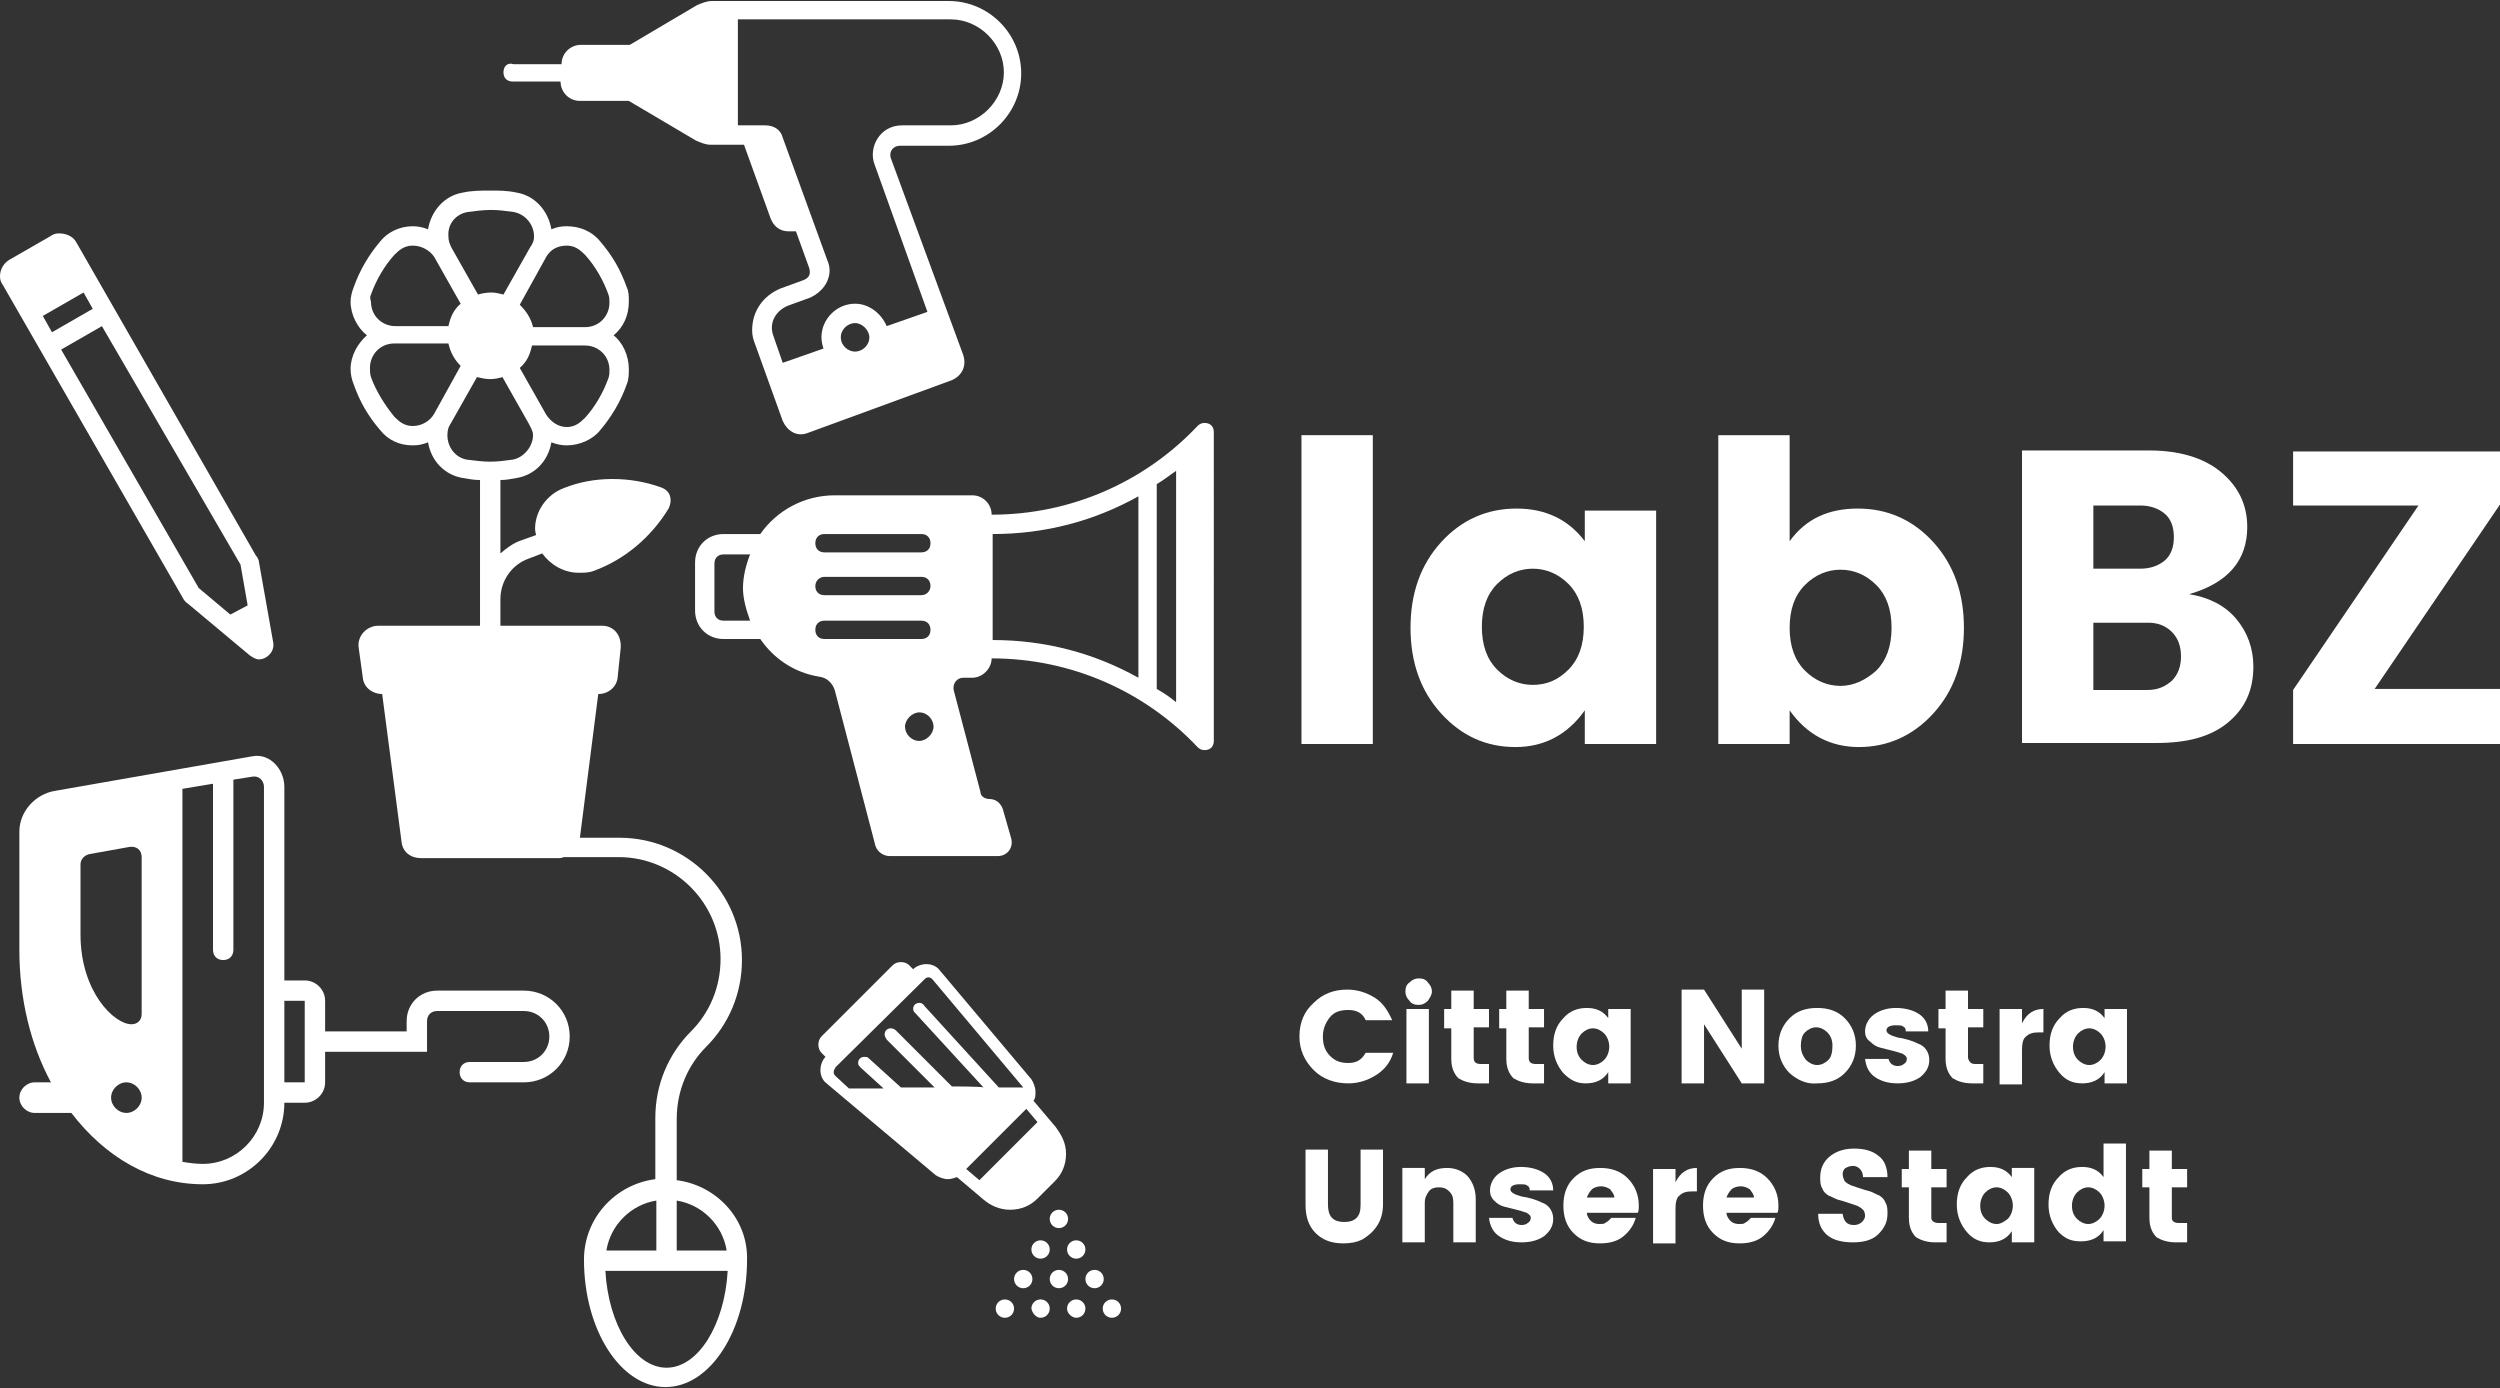 <?xml version="1.0" encoding="utf-8"?>
<!-- Generator: Adobe Illustrator 18.0.0, SVG Export Plug-In . SVG Version: 6.00 Build 0)  -->
<!DOCTYPE svg PUBLIC "-//W3C//DTD SVG 1.1//EN" "http://www.w3.org/Graphics/SVG/1.1/DTD/svg11.dtd">
<svg version="1.1" id="Layer_1" xmlns="http://www.w3.org/2000/svg" xmlns:xlink="http://www.w3.org/1999/xlink" x="0px" y="0px"
	 viewBox="0 0 245.3 136.2" enable-background="new 0 0 245.3 136.2" xml:space="preserve">
<rect x="0" y="0" width="245.3" height="136.2" fill="#333333" stroke="none"/>
<path fill="#FFFFFF" d="M49.4,7.1c0,0.6,0.4,0.9,0.9,0.9h4.7c0,1,0.8,1.9,1.9,1.9h4.8l6.6,3.9c0.5,0.2,0.9,0.4,1.4,0.4H73l2.6,7.2
	c0.3,0.8,0.9,1.3,1.8,1.3h0.7l1.3,3.6c0.2,0.7-0.1,1-0.6,1.2l-2.2,0.8c-1.7,0.7-2.8,2.2-2.8,4.1c0,0.5,0.1,0.9,0.3,1.4l2.7,7.5
	c0.4,0.9,1.3,1.6,2.4,1.2l14.2-5.2c0.9-0.4,1.5-1.3,1.1-2.5l-7.1-19.3c-0.2-0.7,0.3-1.2,0.9-1.2h4.8c3.9,0,7.1-3.2,7.1-7.1
	c0-3.9-3.2-7.1-7.1-7.1H69.9c-0.6,0-1,0.2-1.5,0.4l-6.6,3.9H57c-1,0-1.9,0.8-1.9,1.9h-4.7C49.8,6.1,49.4,6.5,49.4,7.1z M82.5,33.1
	c0-0.8,0.7-1.4,1.4-1.4s1.4,0.7,1.4,1.4c0,0.8-0.7,1.4-1.4,1.4S82.5,33.9,82.5,33.1z M72.4,1.9h20.9c2.8,0,5.2,2.4,5.2,5.2
	c0,2.8-2.4,5.2-5.2,5.2h-4.8c-2.2,0-3.3,2.2-2.7,3.8L91,30.6l-4,1.4c-0.5-1.2-1.7-2.2-3.1-2.2c-1.8,0-3.3,1.5-3.3,3.3
	c0,0.4,0.1,0.8,0.2,1.1l-4,1.4L75.9,33c-0.5-1.3,0.2-2.5,1.4-3l2.2-0.8c1.1-0.5,1.9-1.5,1.9-2.7c0-0.3-0.1-0.7-0.2-0.9l-4.4-12.1
	c-0.2-0.8-0.9-1.2-1.7-1.2h-2.7L72.4,1.9L72.4,1.9z"/>
<path fill="#FFFFFF" d="M0.9,25.5C0.4,25.8,0,26.4,0,27.1c0,0.4,0.1,0.6,0.3,0.9l17.6,30.6c0.1,0.2,0.3,0.5,0.5,0.6l6.1,5.1
	c0.3,0.2,0.6,0.4,0.9,0.4c0.8,0,1.6-0.8,1.4-1.7l-1.4-7.9c0-0.2-0.2-0.5-0.3-0.6L7.5,23.8c-0.3-0.6-1-0.9-1.7-0.9
	c-0.4,0-0.6,0.1-0.9,0.3L0.9,25.5z M23.6,55.4l0.7,4l-1.7,0.9l-3.1-2.6L6,34.3l4-2.3L23.6,55.4z M8.2,28.7l0.9,1.6l-4,2.3l-0.9-1.6
	L8.2,28.7z"/>
<path fill="none" d="M25.9,77.2c0-0.6-0.5-1.1-1.1-1l-1.9,0.3v16.7c0,0.6-0.4,1-1,1s-1-0.4-1-1V76.9l-3,0.5V114
	c0.6,0.1,1.3,0.2,2,0.2c3.3,0,6-2.7,6-6V77.2z"/>
<path fill="none" d="M13.9,107.7c0-0.8-0.7-1.5-1.5-1.5c-0.8,0-1.5,0.7-1.5,1.5s0.7,1.5,1.5,1.5C13.2,109.2,13.9,108.5,13.9,107.7z"
	/>
<rect x="27.9" y="98.2" fill="none" width="2" height="8"/>
<path fill="none" d="M13.9,99.5V84.1c0-0.7-0.5-1.1-1.2-1l-3.9,0.7c-0.5,0.1-0.9,0.5-0.9,1v6.9c0,5.6,3.3,8.8,5,8.8
	C13.5,100.5,13.9,100.1,13.9,99.5z"/>
<path fill="#FFFFFF" d="M29.9,108.2c1.1,0,2-0.9,2-2v-3h10v-3c0-0.6,0.4-1,1-1h8.5c1.4,0,2.5,1.1,2.5,2.5s-1.1,2.5-2.5,2.5h-5.3
	c-0.6,0-1,0.4-1,1s0.4,1,1,1h5.3c2.5,0,4.5-2,4.5-4.5s-2-4.5-4.5-4.5h-8.5c-1.7,0-3,1.3-3,3v1h-8v-3c0-1.1-0.9-2-2-2h-2v-19
	c0-1.7-1.4-3.3-3.1-3L5.4,77.6c-1.9,0.3-3.5,2-3.5,4v11.6c0,4.8,1.1,9.3,3.1,13H3.4c-0.8,0-1.5,0.7-1.5,1.5s0.7,1.5,1.5,1.5H7
	c3.3,4.3,7.8,7,12.9,7c4.4,0,8-3.6,8-8H29.9z M29.9,98.2v8h-2v-8H29.9z M7.9,91.7v-6.9c0-0.5,0.4-0.9,0.9-1l3.9-0.7
	c0.7-0.1,1.2,0.3,1.2,1v15.4c0,0.6-0.4,1-1,1C11.2,100.5,7.9,97.3,7.9,91.7z M10.9,107.7c0-0.8,0.7-1.5,1.5-1.5
	c0.8,0,1.5,0.7,1.5,1.5s-0.7,1.5-1.5,1.5C11.6,109.2,10.9,108.5,10.9,107.7z M19.9,114.2c-0.7,0-1.4-0.1-2-0.2V77.4l3-0.5v16.3
	c0,0.6,0.4,1,1,1s1-0.4,1-1V76.5l1.9-0.3c0.6-0.1,1.1,0.4,1.1,1v31C25.9,111.5,23.2,114.2,19.9,114.2z"/>
<path fill="none" d="M38.7,41c0.5,0.5,1,0.9,1.8,0.9c0.9,0,1.7-0.6,2.1-1.2l2.6-4.6c-0.7-0.6-1-1.3-1.2-2.2h-5.2
	c-1.3,0-2.4,1-2.4,2.4c0,0.3,0,0.6,0.1,0.9C36.9,38.6,37.8,39.9,38.7,41z"/>
<path fill="none" d="M38.7,32H44c0.2-0.9,0.6-1.6,1.2-2.2l-2.6-4.6c-0.4-0.7-1.2-1.1-2.1-1.1c-0.8,0-1.3,0.4-1.8,0.9
	c-0.9,1.1-1.8,2.5-2.3,3.9c-0.1,0.3-0.1,0.5-0.1,0.8C36.3,31,37.4,32,38.7,32z"/>
<path fill="none" d="M46.8,28.9c0.4-0.1,0.9-0.2,1.3-0.2s0.9,0.1,1.2,0.2l2.6-4.6c0.2-0.4,0.4-0.7,0.4-1.1c0-1.1-0.9-2.2-2-2.4
	c-0.8-0.1-1.4-0.2-2.2-0.2c-0.8,0-1.5,0.1-2.3,0.2C44.7,21,44,22,44,23.2c0,0.5,0.1,0.8,0.3,1.1L46.8,28.9z"/>
<path fill="none" d="M52.3,32h5.1c1.3,0,2.4-1,2.4-2.4c0-0.3,0-0.5-0.1-0.8c-0.5-1.4-1.3-2.8-2.3-3.9c-0.5-0.5-1-0.9-1.8-0.9
	c-0.9,0-1.6,0.5-2,1.1L51,29.8C51.6,30.4,52.1,31.1,52.3,32z"/>
<path fill="none" d="M57.4,33.9h-5.2c-0.2,0.9-0.6,1.6-1.2,2.2l2.7,4.6c0.4,0.7,1.1,1.2,2,1.2c0.8,0,1.3-0.4,1.8-0.9
	c1-1.1,1.8-2.5,2.3-3.9c0.1-0.3,0.1-0.6,0.1-0.9C59.8,34.9,58.8,33.9,57.4,33.9z"/>
<path fill="none" d="M49.4,37c-0.4,0.1-0.8,0.2-1.2,0.2s-1-0.1-1.3-0.2l-2.6,4.6C44,42,44,42.3,44,42.7c0,1.1,0.8,2.2,1.9,2.4
	c0.8,0.1,1.5,0.2,2.3,0.2c0.8,0,1.4-0.1,2.2-0.2c1.1-0.2,2-1.2,2-2.4c0-0.5-0.2-0.8-0.4-1.1L49.4,37z"/>
<path fill="#FFFFFF" d="M66.4,115.8v-6c0-2.8,1.1-5.3,2.9-7.1c2.2-2.2,3.5-5.2,3.5-8.5c0-6.6-5.4-12-12-12h-3.9l1.8-14.1
	c1,0,1.8-0.7,1.9-1.6l0.3-2.9c0.1-1.3-0.7-2.2-1.8-2.2h-10v-2.6c0-1.8,1.1-3.4,2.8-4l1.3-0.5c0.8,1.1,2.1,1.9,3.6,1.9
	c0.5,0,1,0,1.5-0.2c3-1.1,5.6-3.3,7.3-6.1c0.1-0.2,0.2-0.5,0.2-0.8c0-0.7-0.4-1.1-1-1.3c-1.4-0.5-3-0.8-4.7-0.8
	c-1.7,0-3.3,0.3-4.8,0.9c-1.6,0.6-2.8,2.2-2.8,4c0,0.2,0.1,0.6,0.1,0.6l-1.4,0.5c-0.9,0.3-1.5,0.8-2.1,1.3v-7.2c0.6,0,1-0.1,1.6-0.2
	c1.8-0.3,3.1-1.7,3.4-3.5c0.5,0.2,1,0.3,1.5,0.3c1.3,0,2.6-0.6,3.3-1.5c1.1-1.3,2-2.8,2.6-4.5c0.2-0.5,0.2-1,0.2-1.5
	c0-1.3-0.6-2.6-1.5-3.3c1-0.8,1.5-2,1.5-3.3c0-0.5,0-1-0.2-1.4c-0.6-1.7-1.4-3.1-2.6-4.5c-0.8-1-2-1.5-3.3-1.5c-0.6,0-1,0.1-1.5,0.3
	c-0.3-1.8-1.6-3.3-3.4-3.6c-0.9-0.2-1.7-0.2-2.6-0.2c-0.9,0-1.8,0-2.7,0.2c-1.8,0.3-3.1,1.8-3.4,3.6c-0.5-0.2-1-0.3-1.5-0.3
	c-1.3,0-2.5,0.6-3.2,1.5c-1.1,1.3-2,2.8-2.6,4.5c-0.2,0.5-0.3,1-0.3,1.4c0,1.3,0.7,2.6,1.6,3.3c-0.9,0.8-1.6,2-1.6,3.3
	c0,0.5,0.1,1,0.3,1.5c0.6,1.7,1.4,3.1,2.6,4.5c0.8,1,1.9,1.5,3.2,1.5c0.6,0,1-0.1,1.5-0.3c0.3,1.8,1.6,3.2,3.4,3.5
	c0.6,0.1,1.1,0.2,1.7,0.2v14.3h-10c-1.1,0-2.1,1-1.9,2.2l0.4,2.9c0.1,1,1,1.6,1.9,1.6l1.9,14.5c0.1,1,0.9,1.6,1.9,1.6h13.5
	c0.2,0,0.3,0,0.5-0.1v0h5.4c5.5,0,10,4.5,10,10c0,2.8-1.1,5.3-2.9,7.1c-2.2,2.2-3.5,5.2-3.5,8.5v6c-3.9,0.5-7,3.8-7,7.9
	c0,6.9,3.6,12.5,8,12.5s8-5.6,8-12.5C73.4,119.6,70.3,116.3,66.4,115.8z M59.7,37.1c-0.5,1.4-1.3,2.8-2.3,3.9
	c-0.5,0.5-1,0.9-1.8,0.9c-0.9,0-1.6-0.6-2-1.2L51,36.1c0.7-0.6,1-1.3,1.2-2.2h5.2c1.3,0,2.4,1,2.4,2.4
	C59.8,36.6,59.8,36.8,59.7,37.1z M53.6,25.2c0.4-0.7,1.1-1.1,2-1.1c0.8,0,1.3,0.4,1.8,0.9c1,1.1,1.8,2.5,2.3,3.9
	c0.1,0.3,0.1,0.5,0.1,0.8c0,1.3-1,2.4-2.4,2.4h-5.1c-0.2-0.9-0.7-1.6-1.3-2.2L53.6,25.2z M45.9,20.8c0.8-0.1,1.5-0.2,2.3-0.2
	c0.8,0,1.4,0.1,2.2,0.2c1.1,0.2,2,1.2,2,2.4c0,0.5-0.2,0.8-0.4,1.1l-2.6,4.6c-0.4-0.1-0.8-0.2-1.2-0.2s-1,0.1-1.3,0.2l-2.6-4.6
	c-0.2-0.4-0.3-0.7-0.3-1.1C43.9,22,44.7,21,45.9,20.8z M36.4,28.9c0.5-1.4,1.3-2.8,2.3-3.9c0.5-0.5,1-0.9,1.8-0.9
	c0.9,0,1.7,0.5,2.1,1.1l2.6,4.6c-0.7,0.6-1,1.3-1.2,2.2h-5.2c-1.3,0-2.4-1-2.4-2.4C36.3,29.3,36.3,29.1,36.4,28.9z M42.6,40.6
	c-0.4,0.7-1.2,1.2-2.1,1.2c-0.8,0-1.3-0.4-1.8-0.9c-0.9-1.1-1.8-2.5-2.3-3.9c-0.1-0.3-0.1-0.6-0.1-0.9c0-1.3,1-2.4,2.4-2.4H44
	c0.2,0.9,0.6,1.6,1.2,2.2L42.6,40.6z M45.8,45.1c-1.1-0.2-1.9-1.2-1.9-2.4c0-0.5,0.1-0.8,0.3-1.1l2.6-4.6c0.4,0.1,0.9,0.2,1.3,0.2
	s0.9-0.1,1.2-0.2l2.6,4.6c0.2,0.4,0.4,0.7,0.4,1.1c0,1.1-0.9,2.2-2,2.4c-0.8,0.1-1.4,0.2-2.2,0.2C47.4,45.3,46.6,45.2,45.8,45.1z
	 M66.4,117.8c2.5,0.4,4.5,2.4,4.9,4.9h-4.9V117.8z M64.4,117.8v4.9h-4.9C59.9,120.2,61.9,118.2,64.4,117.8z M65.4,134.2
	c-3.1,0-5.7-4.2-6-9.5h12C71.1,130,68.5,134.2,65.4,134.2z"/>
<path fill="none" d="M91.3,61.8c0-0.6-0.4-0.9-0.9-0.9h-9.5c-0.6,0-0.9,0.4-0.9,0.9c0,0.6,0.4,0.9,0.9,0.9h9.5
	C90.9,62.7,91.3,62.4,91.3,61.8z"/>
<path fill="none" d="M80.9,58.5h9.5c0.6,0,0.9-0.4,0.9-0.9s-0.4-0.9-0.9-0.9h-9.5c-0.6,0-0.9,0.4-0.9,0.9S80.4,58.5,80.9,58.5z"/>
<path fill="none" d="M71,54.2c-0.6,0-0.9,0.4-0.9,0.9v4.7c0,0.6,0.4,0.9,0.9,0.9h2.6c-0.4-1-0.7-2.2-0.7-3.3c0-1.1,0.3-2.3,0.7-3.3
	L71,54.2L71,54.2z"/>
<path fill="none" d="M80.9,54.2h9.5c0.6,0,0.9-0.4,0.9-0.9c0-0.6-0.4-0.9-0.9-0.9h-9.5c-0.6,0-0.9,0.4-0.9,0.9
	C80,53.9,80.4,54.2,80.9,54.2z"/>
<path fill="none" d="M90.2,69.8c-0.8,0-1.4,0.7-1.4,1.4s0.7,1.4,1.4,1.4c0.8,0,1.4-0.7,1.4-1.4S90.9,69.8,90.2,69.8z"/>
<path fill="none" d="M111.6,48.7c-4.3,2.4-9.1,3.7-14.3,3.7v10.4c5.2,0,10,1.3,14.3,3.7V48.7z"/>
<path fill="none" d="M115.4,46.2c-0.6,0.5-1.2,0.9-1.9,1.3v20c0.7,0.4,1.3,0.9,1.9,1.3V46.2z"/>
<path fill="#FFFFFF" d="M94.5,66.5h0.9c1,0,1.9-0.9,1.9-1.9c7.9,0,15.1,3.3,20.2,8.7c0.2,0.2,0.4,0.3,0.7,0.3c0.6,0,0.9-0.4,0.9-0.9
	V42.4c0-0.6-0.4-0.9-0.9-0.9c-0.3,0-0.5,0.1-0.7,0.3c-5.1,5.4-12.3,8.7-20.2,8.7c0-1-0.8-1.9-1.9-1.9H81.9c-3,0-5.7,1.5-7.3,3.8H71
	c-1.6,0-2.8,1.2-2.8,2.8v4.7c0,1.6,1.2,2.8,2.8,2.8h3.6c1.3,1.9,3.3,3.3,5.8,3.7c0.8,0.1,1.3,0.7,1.5,1.3L85.9,83
	c0.2,0.6,0.8,1,1.4,1h10.6c0.9,0,1.6-0.8,1.3-1.8l-0.8-2.8c-0.2-0.6-0.7-1-1.3-1c-0.5,0-0.9-0.3-0.9-0.7l-2.6-9.9
	C93.4,67.1,93.9,66.5,94.5,66.5z M113.5,47.5c0.7-0.4,1.3-0.9,1.9-1.3v22.7c-0.6-0.5-1.2-0.9-1.9-1.3V47.5z M97.4,52.4
	c5.2,0,10-1.3,14.3-3.7v17.8c-4.3-2.4-9.1-3.7-14.3-3.7V52.4z M73.6,60.9H71c-0.6,0-0.9-0.4-0.9-0.9v-4.7c0-0.6,0.4-0.9,0.9-0.9h2.6
	c-0.4,1-0.7,2.2-0.7,3.3C72.9,58.7,73.2,59.8,73.6,60.9z M80.9,52.4h9.5c0.6,0,0.9,0.4,0.9,0.9c0,0.6-0.4,0.9-0.9,0.9h-9.5
	c-0.6,0-0.9-0.4-0.9-0.9C80,52.7,80.4,52.4,80.9,52.4z M80.9,56.6h9.5c0.6,0,0.9,0.4,0.9,0.9s-0.4,0.9-0.9,0.9h-9.5
	c-0.6,0-0.9-0.4-0.9-0.9S80.4,56.6,80.9,56.6z M80.9,62.7c-0.6,0-0.9-0.4-0.9-0.9c0-0.6,0.4-0.9,0.9-0.9h9.5c0.6,0,0.9,0.4,0.9,0.9
	c0,0.6-0.4,0.9-0.9,0.9H80.9z M90.2,72.7c-0.8,0-1.4-0.7-1.4-1.4s0.7-1.4,1.4-1.4c0.8,0,1.4,0.7,1.4,1.4S90.9,72.7,90.2,72.7z"/>
<polygon fill="none" points="100.7,108.9 94.8,114.7 96.1,115.8 101.8,110.2 "/>
<path fill="none" d="M89.6,99.3c-0.1-0.1-0.2-0.2-0.2-0.4c0-0.3,0.3-0.6,0.6-0.6c0.2,0,0.3,0.1,0.5,0.3l7.3,8h2.4L91.4,96
	c-0.1-0.1-0.2-0.2-0.4-0.2c-0.2,0-0.3,0.1-0.4,0.2l-8.7,8.6c-0.1,0.1-0.2,0.3-0.2,0.5c0,0.2,0.1,0.3,0.2,0.4l1.3,1.2h3.4l-2.2-2
	c-0.2-0.1-0.3-0.3-0.3-0.5c0-0.3,0.2-0.6,0.6-0.6c0.2,0,0.3,0,0.4,0.1l3.2,2.9h3.3l-4.7-4.7c-0.1-0.1-0.2-0.3-0.2-0.5
	c0-0.3,0.3-0.6,0.6-0.6c0.2,0,0.4,0.1,0.5,0.2l5.5,5.5h3L89.6,99.3z"/>
<path fill="#FFFFFF" d="M102.1,121.7c-0.5,0-0.9,0.4-0.9,0.9s0.4,0.9,0.9,0.9c0.5,0,0.9-0.4,0.9-0.9S102.6,121.7,102.1,121.7z"/>
<path fill="#FFFFFF" d="M102.1,129.3c0.5,0,0.9-0.4,0.9-0.9c0-0.5-0.4-0.9-0.9-0.9c-0.5,0-0.9,0.4-0.9,0.9
	C101.3,128.9,101.7,129.3,102.1,129.3z"/>
<path fill="#FFFFFF" d="M100.4,124.6c-0.5,0-0.9,0.4-0.9,0.9s0.4,0.9,0.9,0.9c0.5,0,0.9-0.4,0.9-0.9S100.9,124.6,100.4,124.6z"/>
<path fill="#FFFFFF" d="M103.9,120.5c0.5,0,0.9-0.4,0.9-0.9s-0.4-0.9-0.9-0.9c-0.5,0-0.9,0.4-0.9,0.9S103.4,120.5,103.9,120.5z"/>
<path fill="#FFFFFF" d="M103.9,126.4c0.5,0,0.9-0.4,0.9-0.9s-0.4-0.9-0.9-0.9c-0.5,0-0.9,0.4-0.9,0.9S103.4,126.4,103.9,126.4z"/>
<path fill="#FFFFFF" d="M105.6,129.3c0.5,0,0.9-0.4,0.9-0.9c0-0.5-0.4-0.9-0.9-0.9s-0.9,0.4-0.9,0.9
	C104.7,128.9,105.2,129.3,105.6,129.3z"/>
<path fill="#FFFFFF" d="M109.1,129.3c0.5,0,0.9-0.4,0.9-0.9c0-0.5-0.4-0.9-0.9-0.9c-0.5,0-0.9,0.4-0.9,0.9
	C108.2,128.9,108.6,129.3,109.1,129.3z"/>
<path fill="#FFFFFF" d="M107.4,126.4c0.5,0,0.9-0.4,0.9-0.9s-0.4-0.9-0.9-0.9c-0.5,0-0.9,0.4-0.9,0.9S106.9,126.4,107.4,126.4z"/>
<path fill="#FFFFFF" d="M105.6,121.7c-0.5,0-0.9,0.4-0.9,0.9s0.4,0.9,0.9,0.9s0.9-0.4,0.9-0.9S106.1,121.7,105.6,121.7z"/>
<path fill="#FFFFFF" d="M99.5,128.4c0-0.5-0.4-0.9-0.9-0.9c-0.5,0-0.9,0.4-0.9,0.9c0,0.5,0.4,0.9,0.9,0.9
	C99.1,129.3,99.5,128.9,99.5,128.4z"/>
<path fill="#FFFFFF" d="M101.8,117.6l1.7-1.7c0.7-0.7,1.1-1.6,1.1-2.7s-0.5-1.9-1-2.6l-2.2-2.6c0.2-0.2,0.2-0.5,0.2-0.9
	c0-0.4-0.2-0.9-0.4-1.2l-9-10.7c-0.3-0.4-0.8-0.6-1.3-0.6c-0.5,0-1,0.2-1.3,0.5l-0.4-0.4c-0.2-0.2-0.5-0.3-0.8-0.3
	c-0.3,0-0.6,0.1-0.8,0.3l-7,7c-0.2,0.2-0.3,0.5-0.3,0.8c0,0.3,0.1,0.6,0.3,0.8l0.4,0.4c-0.3,0.3-0.5,0.8-0.5,1.3
	c0,0.5,0.2,1,0.6,1.3l10.7,9c0.3,0.2,0.8,0.4,1.2,0.4c0.3,0,0.6-0.1,0.9-0.2l2.6,2.2c0.7,0.6,1.6,1,2.6,1
	C100.2,118.7,101.1,118.3,101.8,117.6z M93.4,106.6l-5.5-5.5c-0.1-0.1-0.3-0.2-0.5-0.2c-0.3,0-0.6,0.2-0.6,0.6
	c0,0.2,0.1,0.3,0.2,0.5l4.7,4.7h-3.3l-3.2-2.9c-0.1-0.1-0.2-0.1-0.4-0.1c-0.3,0-0.6,0.2-0.6,0.6c0,0.2,0.1,0.3,0.3,0.5l2.2,2h-3.4
	l-1.3-1.2c-0.1-0.1-0.2-0.2-0.2-0.4c0-0.2,0.1-0.3,0.2-0.5l8.7-8.6c0.1-0.1,0.2-0.2,0.4-0.2c0.2,0,0.3,0.1,0.4,0.2l8.9,10.6h-2.4
	l-7.3-8c-0.1-0.2-0.3-0.3-0.5-0.3c-0.3,0-0.6,0.2-0.6,0.6c0,0.2,0.1,0.3,0.2,0.4l6.7,7.3C96.3,106.6,93.4,106.6,93.4,106.6z
	 M96.1,115.8l-1.3-1.1l5.9-5.9l1.1,1.3L96.1,115.8z"/>
<g enable-background="new    ">
	<path fill="#FFFFFF" d="M127.7,73V42.7h7V73H127.7z"/>
</g>
<g enable-background="new    ">
	<path fill="#FFFFFF" d="M141.4,70c-2-2.2-3-5-3-8.4c0-3.4,1-6.2,3-8.4c2-2.2,4.5-3.3,7.4-3.3c2.9,0,5.1,1.1,6.7,3.2v-3h7V73h-7
		v-3.3c-1.7,2.4-4,3.6-6.8,3.6C145.8,73.3,143.4,72.2,141.4,70z M153.9,65.7c1-1,1.5-2.4,1.5-4.2c0-1.8-0.5-3.2-1.5-4.2
		c-1-1-2.2-1.5-3.5-1.5c-1.3,0-2.5,0.5-3.5,1.5c-1,1-1.5,2.4-1.5,4.2c0,1.8,0.5,3.2,1.5,4.2c1,1,2.2,1.5,3.5,1.5
		C151.8,67.2,152.9,66.7,153.9,65.7z"/>
</g>
<g enable-background="new    ">
	<path fill="#FFFFFF" d="M175.6,53.1c1.6-2.2,3.8-3.2,6.7-3.2s5.4,1.1,7.4,3.3c2,2.2,3,5,3,8.4c0,3.4-1,6.2-3,8.4
		c-2,2.2-4.5,3.3-7.3,3.3s-5.1-1.2-6.8-3.6V73h-7V42.7h7V53.1z M184.1,65.8c1-1,1.5-2.4,1.5-4.2c0-1.8-0.5-3.2-1.5-4.2
		c-1-1-2.2-1.5-3.5-1.5s-2.5,0.5-3.5,1.5c-1,1-1.5,2.4-1.5,4.2c0,1.8,0.5,3.2,1.5,4.2c1,1,2.2,1.5,3.5,1.5S183.1,66.7,184.1,65.8z"
		/>
</g>
<g enable-background="new    ">
	<path fill="#FFFFFF" d="M198.4,44.2h12.5c2.9,0,5.3,0.7,7,2.1c1.7,1.4,2.6,3.2,2.6,5.4c0,3.3-1.9,5.5-5.7,6.6
		c1.9,0.3,3.5,1.1,4.6,2.4c1.1,1.3,1.7,2.9,1.7,4.7c0,2.3-0.8,4.1-2.5,5.5c-1.7,1.4-4,2-7,2h-13.2V44.2z M205.4,49.6v6.2h4.6
		c1,0,1.8-0.3,2.4-0.8c0.6-0.5,0.9-1.3,0.9-2.3s-0.3-1.8-0.9-2.3c-0.6-0.5-1.4-0.8-2.4-0.8H205.4z M205.4,67.7h5.3
		c1,0,1.7-0.3,2.4-0.9c0.6-0.6,0.9-1.4,0.9-2.4c0-1-0.3-1.8-0.9-2.4c-0.6-0.6-1.4-0.9-2.3-0.9h-5.4V67.7z"/>
	<path fill="#FFFFFF" d="M245.3,44.2v5.3l-12.3,18.1h12.3V73H225v-5.3l12.3-18.1H225v-5.3H245.3z"/>
</g>
<g enable-background="new    ">
	<path fill="#FFFFFF" d="M128.9,105c-0.9-0.9-1.4-2-1.4-3.3c0-1.4,0.5-2.5,1.4-3.3c0.9-0.9,2-1.3,3.3-1.3c1,0,1.9,0.3,2.7,0.8
		c0.8,0.5,1.3,1.3,1.7,2.2H134c-0.3-0.7-0.9-1-1.7-1s-1.4,0.2-1.8,0.7s-0.7,1.1-0.7,1.9c0,0.8,0.2,1.4,0.7,1.9s1,0.7,1.8,0.7
		s1.3-0.3,1.7-1h2.7c-0.3,1-0.9,1.7-1.7,2.2c-0.8,0.5-1.7,0.8-2.7,0.8C131,106.3,129.8,105.9,128.9,105z"/>
	<path fill="#FFFFFF" d="M140.1,98.2c-0.3,0.3-0.6,0.4-0.9,0.4c-0.4,0-0.7-0.1-0.9-0.4c-0.3-0.3-0.4-0.6-0.4-0.9
		c0-0.4,0.1-0.7,0.4-0.9c0.3-0.3,0.6-0.4,0.9-0.4c0.4,0,0.7,0.1,0.9,0.4c0.3,0.3,0.4,0.6,0.4,0.9C140.5,97.6,140.3,97.9,140.1,98.2z
		 M138,106.3V99h2.2v7.3H138z"/>
	<path fill="#FFFFFF" d="M145.3,104.4h0.8v1.9H145c-0.8,0-1.4-0.2-1.9-0.5c-0.4-0.4-0.7-1-0.7-1.9v-3h-0.7V99h0.7v-1.8h2.2V99h1.5
		v1.8h-1.5v3C144.6,104.2,144.8,104.4,145.3,104.4z"/>
	<path fill="#FFFFFF" d="M150.7,104.4h0.8v1.9h-1.1c-0.8,0-1.4-0.2-1.9-0.5c-0.4-0.4-0.7-1-0.7-1.9v-3h-0.7V99h0.7v-1.8h2.2V99h1.5
		v1.8H150v3C150,104.2,150.2,104.4,150.7,104.4z"/>
	<path fill="#FFFFFF" d="M153.4,105.3c-0.6-0.7-1-1.6-1-2.7c0-1.1,0.3-2,1-2.7c0.6-0.7,1.4-1,2.3-1c0.9,0,1.6,0.3,2.1,1V99h2.2v7.3
		h-2.2v-1.1c-0.5,0.8-1.3,1.1-2.2,1.1S154.1,106,153.4,105.3z M157.4,104c0.3-0.3,0.5-0.8,0.5-1.3s-0.2-1-0.5-1.3
		c-0.3-0.3-0.7-0.5-1.1-0.5s-0.8,0.2-1.1,0.5c-0.3,0.3-0.5,0.8-0.5,1.3c0,0.6,0.2,1,0.5,1.3c0.3,0.3,0.7,0.5,1.1,0.5
		S157.1,104.3,157.4,104z"/>
</g>
<g enable-background="new    ">
	<path fill="#FFFFFF" d="M170.9,97.1h2.2v9.2h-2.2l-3.7-5.8v5.8h-2.2v-9.2h2.2l3.7,5.8V97.1z"/>
	<path fill="#FFFFFF" d="M175.6,105.3c-0.7-0.7-1.1-1.6-1.1-2.7c0-1.1,0.4-2,1.1-2.7c0.7-0.7,1.6-1,2.7-1c1.1,0,2,0.3,2.7,1
		c0.7,0.7,1.1,1.6,1.1,2.7c0,1.1-0.4,2-1.1,2.7s-1.6,1-2.7,1C177.3,106.4,176.4,106,175.6,105.3z M179.4,104
		c0.3-0.3,0.4-0.8,0.4-1.4c0-0.6-0.2-1-0.5-1.3c-0.3-0.3-0.7-0.5-1.1-0.5s-0.8,0.2-1.1,0.5s-0.4,0.8-0.4,1.3c0,0.6,0.2,1,0.5,1.4
		c0.3,0.3,0.7,0.5,1.1,0.5S179.1,104.3,179.4,104z"/>
	<path fill="#FFFFFF" d="M183,101.2c0-0.6,0.3-1.2,0.8-1.6s1.3-0.7,2.2-0.7s1.7,0.2,2.3,0.6c0.6,0.4,0.9,1,0.9,1.7H187
		c0-0.3-0.1-0.4-0.3-0.5c-0.1-0.1-0.4-0.1-0.7-0.1c-0.6,0-0.9,0.2-0.9,0.5c0,0.3,0.4,0.5,1.1,0.7c0.7,0.1,1.4,0.3,2,0.6
		c0.3,0.1,0.6,0.3,0.8,0.6c0.2,0.3,0.3,0.6,0.3,1c0,0.7-0.3,1.2-0.9,1.7c-0.6,0.4-1.3,0.6-2.2,0.6c-0.9,0-1.6-0.2-2.2-0.6
		c-0.6-0.4-0.9-1-1-1.8h2.3c0.1,0.4,0.4,0.7,0.9,0.7c0.3,0,0.5-0.1,0.6-0.2c0.2-0.1,0.3-0.3,0.3-0.5s-0.1-0.3-0.4-0.5
		c-0.3-0.1-0.6-0.2-1-0.3s-0.8-0.2-1.2-0.3s-0.7-0.3-1-0.6C183.2,102,183,101.7,183,101.2z"/>
	<path fill="#FFFFFF" d="M193.8,104.4h0.8v1.9h-1.1c-0.8,0-1.4-0.2-1.9-0.5c-0.4-0.4-0.7-1-0.7-1.9v-3h-0.7V99h0.7v-1.8h2.2V99h1.5
		v1.8h-1.5v3C193.2,104.2,193.4,104.4,193.8,104.4z"/>
	<path fill="#FFFFFF" d="M198.4,99v1.4c0.5-1,1.2-1.4,2.1-1.4v2.3h-0.5c-0.5,0-0.9,0.1-1.2,0.4c-0.3,0.2-0.4,0.7-0.4,1.3v3.4h-2.2
		V99H198.4z"/>
	<path fill="#FFFFFF" d="M202.1,105.3c-0.6-0.7-1-1.6-1-2.7c0-1.1,0.3-2,1-2.7c0.6-0.7,1.4-1,2.3-1c0.9,0,1.6,0.3,2.1,1V99h2.2v7.3
		h-2.2v-1.1c-0.5,0.8-1.3,1.1-2.2,1.1S202.7,106,202.1,105.3z M206.1,104c0.3-0.3,0.5-0.8,0.5-1.3s-0.2-1-0.5-1.3
		c-0.3-0.3-0.7-0.5-1.1-0.5s-0.8,0.2-1.1,0.5c-0.3,0.3-0.5,0.8-0.5,1.3c0,0.6,0.2,1,0.5,1.3c0.3,0.3,0.7,0.5,1.1,0.5
		S205.8,104.3,206.1,104z"/>
</g>
<g enable-background="new    ">
	<path fill="#FFFFFF" d="M128.1,118.2v-5.4h2.2v5.4c0,0.5,0.1,1,0.4,1.3s0.7,0.4,1.2,0.4c0.5,0,0.9-0.1,1.2-0.4s0.4-0.7,0.4-1.3
		v-5.4h2.2v5.4c0,0.8-0.2,1.5-0.6,2.1s-0.9,1-1.4,1.3c-0.6,0.3-1.2,0.4-1.9,0.4c-1.1,0-2-0.3-2.7-1
		C128.4,120.3,128.1,119.4,128.1,118.2z"/>
	<path fill="#FFFFFF" d="M139.8,114.6v1.1c0.5-0.8,1.2-1.1,2.2-1.1c0.8,0,1.5,0.3,2,0.8c0.5,0.6,0.8,1.3,0.8,2.3v4.2h-2.2v-3.9
		c0-0.5-0.1-0.8-0.4-1.1s-0.6-0.4-1-0.4c-0.4,0-0.8,0.1-1,0.4s-0.4,0.6-0.4,1.1v3.9h-2.2v-7.3H139.8z"/>
	<path fill="#FFFFFF" d="M146.2,116.8c0-0.6,0.3-1.2,0.8-1.6s1.3-0.7,2.2-0.7s1.7,0.2,2.3,0.6c0.6,0.4,0.9,1,0.9,1.7h-2.3
		c0-0.3-0.1-0.4-0.3-0.5c-0.1-0.1-0.4-0.1-0.7-0.1c-0.6,0-0.9,0.2-0.9,0.5c0,0.3,0.4,0.5,1.1,0.7c0.7,0.1,1.4,0.3,2,0.6
		c0.3,0.1,0.6,0.3,0.8,0.6c0.2,0.3,0.3,0.6,0.3,1c0,0.7-0.3,1.2-0.9,1.7c-0.6,0.4-1.3,0.6-2.2,0.6c-0.9,0-1.6-0.2-2.2-0.6
		c-0.6-0.4-0.9-1-1-1.8h2.3c0.1,0.4,0.4,0.7,0.9,0.7c0.3,0,0.5-0.1,0.6-0.2c0.2-0.1,0.3-0.3,0.3-0.5s-0.1-0.3-0.4-0.5
		c-0.3-0.1-0.6-0.2-1-0.3s-0.8-0.2-1.2-0.3s-0.7-0.3-1-0.6C146.4,117.6,146.2,117.3,146.2,116.8z"/>
	<path fill="#FFFFFF" d="M157,122c-1.1,0-1.9-0.3-2.6-1c-0.7-0.7-1-1.6-1-2.7c0-1.1,0.3-2,1-2.7c0.7-0.7,1.5-1,2.6-1
		c1.1,0,2,0.3,2.7,1c0.7,0.7,1.1,1.6,1.1,2.7c0,0.3,0,0.5-0.1,0.7h-5c0,0.3,0.2,0.6,0.4,0.8c0.2,0.2,0.5,0.3,0.8,0.3
		c0.3,0,0.5,0,0.6-0.1c0.1-0.1,0.2-0.1,0.3-0.2c0.1-0.1,0.1-0.1,0.3-0.3h2.4c-0.2,0.7-0.6,1.3-1.2,1.8S157.9,122,157,122z
		 M158,116.7c-0.3-0.2-0.6-0.3-0.9-0.3s-0.7,0.1-0.9,0.3c-0.2,0.2-0.4,0.5-0.5,0.8h2.7C158.4,117.2,158.2,117,158,116.7z"/>
	<path fill="#FFFFFF" d="M164.4,114.6v1.4c0.5-1,1.2-1.4,2.1-1.4v2.3h-0.5c-0.5,0-0.9,0.1-1.2,0.4c-0.3,0.2-0.4,0.7-0.4,1.3v3.4
		h-2.2v-7.3H164.4z"/>
	<path fill="#FFFFFF" d="M170.7,122c-1.1,0-1.9-0.3-2.6-1c-0.7-0.7-1-1.6-1-2.7c0-1.1,0.3-2,1-2.7c0.7-0.7,1.5-1,2.6-1
		c1.1,0,2,0.3,2.7,1c0.7,0.7,1.1,1.6,1.1,2.7c0,0.3,0,0.5-0.1,0.7h-5c0,0.3,0.2,0.6,0.4,0.8c0.2,0.2,0.5,0.3,0.8,0.3
		c0.3,0,0.5,0,0.6-0.1c0.1-0.1,0.2-0.1,0.3-0.2c0.1-0.1,0.1-0.1,0.3-0.3h2.4c-0.2,0.7-0.6,1.3-1.2,1.8S171.6,122,170.7,122z
		 M171.7,116.7c-0.3-0.2-0.6-0.3-0.9-0.3s-0.7,0.1-0.9,0.3c-0.2,0.2-0.4,0.5-0.5,0.8h2.7C172.1,117.2,171.9,117,171.7,116.7z"/>
</g>
<g enable-background="new    ">
	<path fill="#FFFFFF" d="M181.8,114.4c-0.3,0-0.5,0.1-0.7,0.2c-0.2,0.1-0.3,0.4-0.3,0.6s0.1,0.5,0.2,0.7c0.2,0.2,0.4,0.3,0.6,0.4
		c0.3,0.1,0.6,0.2,0.9,0.3c0.3,0.1,0.6,0.2,1,0.3c0.3,0.1,0.6,0.3,0.9,0.4c0.3,0.2,0.5,0.4,0.6,0.7c0.2,0.3,0.2,0.7,0.2,1.1
		c0,0.8-0.3,1.4-0.9,2c-0.6,0.6-1.5,0.8-2.5,0.8c-1,0-1.9-0.2-2.5-0.7c-0.6-0.5-0.9-1.2-0.9-2.1h2.4c0.1,0.7,0.4,1.1,1.1,1.1
		c0.3,0,0.6-0.1,0.8-0.3c0.2-0.2,0.3-0.4,0.3-0.6c0-0.3-0.1-0.5-0.2-0.6c-0.2-0.2-0.4-0.3-0.6-0.4c-0.3-0.1-0.6-0.2-0.9-0.3
		c-0.3-0.1-0.6-0.2-1-0.3c-0.3-0.1-0.6-0.3-0.9-0.4c-0.3-0.2-0.5-0.4-0.6-0.7c-0.2-0.3-0.2-0.7-0.2-1.1c0-0.8,0.3-1.5,0.9-2
		c0.6-0.5,1.4-0.8,2.4-0.8s1.8,0.2,2.4,0.7c0.6,0.4,0.9,1.2,0.9,2.1h-2.4c0-0.3-0.1-0.6-0.3-0.8S182.1,114.4,181.8,114.4z"/>
	<path fill="#FFFFFF" d="M190.2,120h0.8v1.9h-1.1c-0.8,0-1.4-0.2-1.9-0.5c-0.4-0.4-0.7-1-0.7-1.9v-3h-0.7v-1.8h0.7v-1.8h2.2v1.8h1.5
		v1.8h-1.5v3C189.5,119.8,189.8,120,190.2,120z"/>
	<path fill="#FFFFFF" d="M193,120.9c-0.6-0.7-1-1.6-1-2.7c0-1.1,0.3-2,1-2.7c0.6-0.7,1.4-1,2.3-1c0.9,0,1.6,0.3,2.1,1v-0.9h2.2v7.3
		h-2.2v-1.1c-0.5,0.8-1.3,1.1-2.2,1.1S193.6,121.6,193,120.9z M197,119.6c0.3-0.3,0.5-0.8,0.5-1.3s-0.2-1-0.5-1.3
		c-0.3-0.3-0.7-0.5-1.1-0.5s-0.8,0.2-1.1,0.5c-0.3,0.3-0.5,0.8-0.5,1.3c0,0.6,0.2,1,0.5,1.3c0.3,0.3,0.7,0.5,1.1,0.5
		S196.6,119.9,197,119.6z"/>
	<path fill="#FFFFFF" d="M202,120.9c-0.6-0.7-1-1.6-1-2.7c0-1.1,0.3-2,1-2.7c0.6-0.7,1.4-1,2.3-1c0.9,0,1.6,0.3,2.1,1v-3.3h2.2v9.6
		h-2.2v-1.1c-0.5,0.8-1.3,1.1-2.2,1.1S202.7,121.6,202,120.9z M206,119.6c0.3-0.3,0.5-0.8,0.5-1.3s-0.2-1-0.5-1.3
		c-0.3-0.3-0.7-0.5-1.1-0.5s-0.8,0.2-1.1,0.5c-0.3,0.3-0.5,0.8-0.5,1.3c0,0.6,0.2,1,0.5,1.3c0.3,0.3,0.7,0.5,1.1,0.5
		S205.7,119.9,206,119.6z"/>
	<path fill="#FFFFFF" d="M213.8,120h0.8v1.9h-1.1c-0.8,0-1.4-0.2-1.9-0.5c-0.4-0.4-0.7-1-0.7-1.9v-3h-0.7v-1.8h0.7v-1.8h2.2v1.8h1.5
		v1.8h-1.5v3C213.1,119.8,213.3,120,213.8,120z"/>
</g>
</svg>
